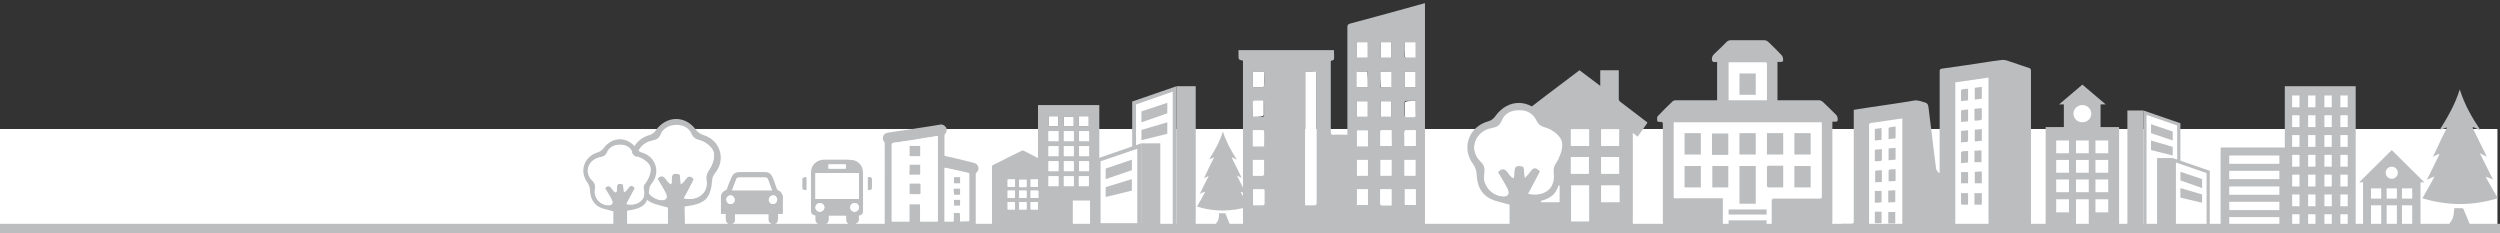 <svg id="Layer_1" xmlns="http://www.w3.org/2000/svg" viewBox="0 -16 783 73"><rect x="0" y="-16" width="783" height="73" fill="#333333" stroke="none"/><style>.st0{fill:#fff}.st1{fill:#bbbdbf}</style><path class="st0" d="M0 24.4h782.2v30H0z"/><path class="st1" d="M214.5 55.6h-5.3V49c-2-.6-3.8-.9-5.3-1.6-2.5-1.3-3.5-3.6-3.6-6.4 0-1-.4-2.2-1-3-3.3-4.4-1.2-10.2 4.1-11.7.8-.2 1.6-.8 2-1.5 3.4-4.7 9.3-4.7 12.6-.1.5.7 1.4 1.3 2.3 1.6 5.1 1.5 7.1 7.3 3.9 11.6-.5.6-1 1.4-1.1 2.1-.5 6.2-2 7.8-8.7 8.7.1 2.2.1 4.5.1 6.9zm-.3-9.5c4.4 1 7.7-1.8 7-5.5-.3-1.6.3-2.4 1.1-3.7.9-1.4 1.6-3.7 1.1-5.2s-2.4-3-4-3.5c-1.4-.5-2.3-.8-2.9-2.1-.9-1.9-2.5-2.8-4.7-2.8s-4.1.9-4.9 2.9c-.6 1.4-1.4 1.7-2.7 2-4.5.9-6.3 5.7-3.1 8.9 1.2 1.2 1.4 2.1 1.1 3.7-.5 2.9 1.9 5.6 4.8 5.9 1.5.1 2.2-.5 1.5-1.9-.7-1.6-1.7-3-2.7-4.7 2.4-2.5 2.8 1.3 4.4 1.6.4-1.3-.7-4.2 2.7-3l.3 3c1.5-.5 2-4 4.1-1.5-1 2-2 3.9-3.1 5.9z"/><path class="st0" d="M214.2 46.1c1.1-2 2.1-3.9 3.2-6.1-2.2-2.4-2.6 1-4.1 1.5l-.3-3c-3.4-1.1-2.3 1.7-2.7 3-1.6-.3-2-4.1-4.4-1.6 1 1.7 2 3.2 2.7 4.7.6 1.4-.1 2-1.5 1.9-2.9-.3-5.3-3-4.8-5.9.3-1.5.1-2.5-1.1-3.7-3.2-3.1-1.4-8 3.1-8.9 1.4-.3 2.1-.6 2.7-2 .8-2 2.7-2.9 4.9-2.9 2.1 0 3.8.9 4.7 2.8.6 1.4 1.5 1.7 2.9 2.1 1.6.5 3.5 2 4 3.5s-.2 3.7-1.1 5.2c-.8 1.2-1.4 2.1-1.1 3.7.6 3.9-2.7 6.7-7.1 5.7z"/><path class="st1" d="M196.4 55.6h-4.3v-5.4c-1.6-.5-3.1-.7-4.3-1.3-2-1.1-2.9-2.9-3-5.2 0-.8-.3-1.8-.8-2.5-2.7-3.6-1-8.3 3.3-9.5.6-.2 1.3-.7 1.7-1.2 2.7-3.8 7.5-3.9 10.3 0 .4.6 1.1 1.1 1.8 1.3 4.2 1.2 5.8 6 3.2 9.4-.4.5-.8 1.1-.9 1.7-.4 5-1.6 6.3-7 7.1v5.6zm-.2-7.7c3.6.8 6.2-1.5 5.7-4.5-.2-1.3.3-2 .9-3 .7-1.2 1.3-3 .9-4.2-.4-1.2-2-2.4-3.3-2.9-1.1-.4-1.8-.6-2.3-1.7-.7-1.5-2.1-2.3-3.8-2.3-1.8 0-3.3.7-4 2.3-.5 1.1-1.1 1.4-2.2 1.6-3.7.7-5.1 4.7-2.5 7.2 1 1 1.1 1.7.9 3-.4 2.4 1.5 4.6 3.9 4.8 1.2.1 1.8-.4 1.3-1.5-.6-1.3-1.4-2.4-2.2-3.8 1.9-2.1 2.3 1.1 3.6 1.3.4-1.1-.6-3.4 2.2-2.5.1.8.2 1.7.3 2.4 1.2-.4 1.6-3.2 3.4-1.3-1.1 1.9-2 3.4-2.8 5.1z"/><path class="st0" d="M196.2 47.9c.9-1.7 1.7-3.2 2.6-5-1.8-2-2.1.8-3.4 1.3l-.3-2.4c-2.8-.9-1.8 1.4-2.2 2.5-1.3-.2-1.6-3.3-3.6-1.3.8 1.4 1.6 2.6 2.2 3.8.5 1.1 0 1.6-1.3 1.5-2.4-.2-4.3-2.4-3.9-4.8.2-1.3.1-2-.9-3-2.6-2.6-1.2-6.5 2.5-7.2 1.1-.2 1.7-.5 2.2-1.6.7-1.6 2.2-2.3 4-2.3 1.7 0 3.1.7 3.8 2.3.5 1.1 1.2 1.4 2.3 1.7 1.3.4 2.9 1.7 3.3 2.9.4 1.2-.1 3-.9 4.2-.6 1-1.2 1.7-.9 3 .7 2.9-2 5.2-5.5 4.4z"/><path class="st1" d="M766.3 23.9c-.7.3-1.3.5-2.2.8 2.5-4 4.8-7.9 6.3-12.7 1.5 4.8 3.8 8.8 6.5 12.8-.9-.4-1.6-.7-2.3-1l-.2.2c1.5 3 2.9 6 4.5 9.1l-2.2-1.1 4.1 8.2c-.8-.3-1.4-.6-2.1-.8 0 .1-.1.1-.1.2 1.2 2.1 2.4 4.2 3.7 6.5-7.9 2.4-15.7 2.4-23.6 0 1.3-2.2 2.5-4.4 3.8-6.8-.9.3-1.6.6-2.4 1 1.4-2.7 2.6-5.3 3.9-7.9 0-.1-.1-.1-.1-.2-.6.3-1.2.5-1.9.9.8-1.7 1.6-3.3 2.3-4.9.6-1.3 1.2-2.5 1.9-3.8 0 0 .1-.2.1-.5.1 0 .1 0 0 0 .1 0 .1 0 0-.1v.1zm7.3 30.4H767c.5-.8 1.1-1.5 1.3-2.3.3-.8.2-1.8.4-2.8h2.5c.1 0 .3.2.4.3.6 1.6 1.3 3.2 2 4.8zm-393.4-21c-.5.2-.9.4-1.5.6 1.7-2.7 3.3-5.4 4.3-8.7 1.1 3.3 2.6 6.1 4.4 8.8-.6-.3-1.1-.5-1.5-.7l-.1.1c1 2.1 2 4.1 3.1 6.3-.6-.3-1-.5-1.5-.7 1 1.9 1.9 3.7 2.8 5.7l-1.5-.6-.1.1c.8 1.5 1.7 2.9 2.5 4.5-5.4 1.6-10.8 1.7-16.2 0 .9-1.5 1.7-3 2.6-4.7-.6.2-1.1.4-1.7.7.9-1.9 1.8-3.7 2.7-5.4l-.1-.1c-.4.2-.8.4-1.3.6.6-1.2 1.1-2.3 1.6-3.4.4-.9.9-1.7 1.3-2.6.2-.1.2-.3.2-.5.1 0 .1 0 0 0 .1 0 .1 0 0 0zm5 21h-4.5c.3-.5.7-1 .9-1.6.2-.6.2-1.3.2-1.9h1.8c.1 0 .2.1.3.2.4 1.1.8 2.2 1.3 3.3zM225.8 51v-5.6c0-.1.1-.3.1-.4.2-.7.7-1.1 1.3-1.4.3-.1.4-.2.5-.5.4-1.2.9-2.4 1.4-3.5.4-1.1 1.1-1.6 2.4-1.7h8.1c1.2 0 1.9.5 2.4 1.7.4 1 .8 2 1.1 3 .2.5.3 1 1 1.2.1 0 .3.2.4.3.3.4.5.8.7 1.2V51h-1.5v.9c0 .4 0 .8-.1 1.2-.1.9-1.1 1.4-2 1-.7-.3-.9-.8-.9-1.5v-1.5h-10.5V53c0 .6-.4 1-1 1.2-.5.2-1 .1-1.4-.3-.4-.4-.5-.8-.5-1.4V51h-1.5zm16-7.4c-.4-1.1-.8-2.2-1.2-3.2-.2-.6-.4-.8-1.1-.8h-7.9c-.7 0-.9.1-1.1.8-.4 1-.7 1.9-1.1 2.9 0 .1-.1.2-.1.3h12.5zm-13 4.3c.7 0 1.3-.6 1.3-1.3 0-.7-.6-1.4-1.3-1.4s-1.3.6-1.3 1.3c0 .7.6 1.4 1.3 1.4zm14.6-1.4c0-.7-.6-1.4-1.3-1.3-.7 0-1.3.6-1.3 1.4 0 .7.6 1.3 1.3 1.3.7 0 1.3-.6 1.3-1.4z"/><path class="st0" d="M241.8 43.6h-12.5c0-.1.1-.2.1-.3.4-1 .7-1.9 1.1-2.9.2-.6.4-.8 1.1-.8h7.9c.7 0 .9.1 1.1.8.4 1 .7 2.1 1.2 3.2zm-13 4.3c-.7 0-1.3-.6-1.3-1.4 0-.7.6-1.3 1.3-1.3s1.3.6 1.3 1.4c.1.7-.6 1.3-1.3 1.3zm14.6-1.4c0 .7-.6 1.4-1.3 1.4s-1.3-.6-1.3-1.3c0-.7.6-1.3 1.3-1.4.7 0 1.3.6 1.3 1.3z"/><path class="st1" d="M740.1 40.1h18v16.2h-18z"/><path class="st0" d="M742.6 43h3.2v3.2h-3.2zm4.9 0h3.2v3.2h-3.2zm4.8 0h3.2v3.2h-3.2zm-9.7 5.3h3.2v6.3h-3.2zm4.9 0h3.2v6.3h-3.2zm4.8 0h3.2v6.3h-3.2z"/><path class="st1" d="M759.3 41.1h-20.4L749.1 31zM646.4 16.3h11.5v9.2h-11.5z"/><path class="st1" d="M659.5 16.7h-14.6l7.3-6.2z"/><ellipse class="st0" cx="749.1" cy="38.1" rx="1.9" ry="1.9"/><ellipse class="st0" cx="652.2" cy="19.6" rx="2.8" ry="2.7"/><path class="st1" d="M715.6 11h22.2v44.2h-22.2z"/><path class="st0" d="M717.9 13.9h2.3v3.7h-2.3zm5 0h2.3v3.7h-2.3zm5.1 0h2.3v3.7H728zm5 0h2.3v3.7H733zm-15.1 6.2h2.3v3.7h-2.3zm5 0h2.3v3.7h-2.3zm5.1 0h2.3v3.7H728zm5 0h2.3v3.7H733zm-15.1 6.2h2.3V30h-2.3zm5 0h2.3V30h-2.3zm5.1 0h2.3V30H728zm5 0h2.3V30H733zm-15.1 6.2h2.3v3.7h-2.3zm5 0h2.3v3.7h-2.3zm5.1 0h2.3v3.7H728zm5 0h2.3v3.7H733zm-15.1 6.2h2.3v3.7h-2.3zm5 0h2.3v3.7h-2.3zm5.1 0h2.3v3.7H728zm5 0h2.3v3.7H733zm-15.1 6.2h2.3v3.7h-2.3zm5 0h2.3v3.7h-2.3zm5.1 0h2.3v3.7H728zm5 0h2.3v3.7H733zm-15.1 6.2h2.3v3.7h-2.3zm5 0h2.3v3.7h-2.3zm5.1 0h2.3v3.7H728zm5 0h2.3v3.7H733z"/><path class="st1" d="M695.5 30.2h21.3v26.2h-21.3z"/><path class="st0" d="M698.2 32.7h15.7v2.6h-15.7zm0 4.8h15.7v2.6h-15.7zm0 4.9h15.7V45h-15.7zm0 4.8h15.7v2.6h-15.7zm0 4.8h15.7v2.6h-15.7z"/><path class="st1" d="M666.3 18.6h5v37.7h-5z"/><path class="st0" d="M671.8 55.9V19.3l10.5 3.7v32.9z"/><path class="st1" d="M672.3 20l9.6 3.3v32h-9.6V20m-1-1.4v37.7h11.6V22.6l-11.6-4z"/><path class="st1" d="M673.7 22.9v2.8l6.8 2.3v-2.8zm0 5.1v3l6.8 1.7V30zm1.9 5.5h5v21.9h-5z"/><path class="st0" d="M681 54.8V34.2l10.6 3.6v17z"/><path class="st1" d="M681.5 34.9l9.6 3.3v16.2h-9.6V34.9m-1-1.4v21.9h11.6V37.5l-11.6-4z"/><path class="st1" d="M682.9 37.8v2.7l6.8 2.4v-2.8zm0 5.1v3l6.8 1.6v-2.6zM368.5 11h6v45.3h-6z"/><path class="st0" d="M355.2 55.7V16.2l12.7-4.3v43.8z"/><path class="st1" d="M367.3 12.7v42.4h-11.5V16.7l11.5-4m1.2-1.7l-13.9 4.8v40.6h13.9V11z"/><path class="st1" d="M365.6 16.2v3.3l-8.1 2.8v-3.4zm0 6.1v3.6l-8.1 2v-3.2zm-8.2 6.6h6v26.3h-6z"/><path class="st0" d="M344.1 54.5V34.1l12.7-4.4v24.8z"/><path class="st1" d="M356.2 30.6v23.3h-11.5V34.5l11.5-3.9m1.2-1.7l-13.9 4.8v21.5h13.9V28.9z"/><path class="st1" d="M354.5 34v3.3l-8.2 2.8v-3.3zm0 6.1v3.6l-8.2 2v-3.1zm286.2-16.3h23v31.9h-23z"/><path class="st0" d="M644 28h4v4h-4zm6.2 0h4v4h-4zm6.1 0h4v4h-4zM644 34.1h4v4h-4zm6.2 0h4v4h-4zm6.1 0h4v4h-4zM644 40.2h4v4h-4zm6.2 0h4v4h-4zm6.1 0h4v4h-4zM644 46.4h4v4.1h-4zm6.2 0h4v8.3h-4zm6.1 0h4v4.1h-4zm-72.7-27.8H597v37h-13.4zM611 6.5h12.6v50.8H611z"/><path class="st1" d="M622.8 8.3c-3.5.5-6.9 1-10.4 1.5V57h-16.6V21.1c-1.2.2-2.4.3-3.5.5-2.1.3-4.2.7-6.3.9-.5.1-.6.3-.6.7v33.7h-8.6v-2.8h3c.6 0 .8-.2.8-.8V18.4c1.7-.3 3.4-.5 5.1-.8 4.6-.7 9.2-1.3 13.7-2.1 1.2-.2 2.1.2 3.2.5.9.2 1.3.6 1.4 1.6.6 5.1 1.3 10.3 1.9 15.4.2 1.3.3 2.6.5 3.9.1.5.6.9.9 1.3.1 0 .1-.1.2-.1V6.3c0-.5.1-.7.7-.8 5.2-.7 10.4-1.5 15.6-2.3 1-.1 2-.3 3-.4.5-.1 1.1 0 1.6.1 2.4.8 4.8 1.6 7.1 2.4.4.1.6.3.6.8v48.1h3V57h-16.3V8.3z"/><path class="st1" d="M618.4 48.1v-3.6h2.3v3.6h-2.3zm2.3-33.2c-.7.1-1.5.2-2.2.3v-3.7c.7-.1 1.5-.2 2.2-.3v3.7zm-2.3 6.8v-3.6c.7-.1 1.5-.2 2.3-.2v2.8c0 .9 0 .9-.9 1-.4 0-.8.1-1.2.1 0-.1-.1-.1-.2-.1zm.1 16.1c.8 0 1.5-.1 2.2-.1v3.7h-2.2v-3.6zm2.2-13.4v3.7c-.7.1-1.5.1-2.2.2v-3.7c.7 0 1.4-.1 2.2-.2zm-2.3 6.8c.7 0 1.5-.1 2.2-.1v3.7h-2.2v-3.6zm-27 16.2v-3.7c.7 0 1.5-.1 2.2-.1v3.7c-.7 0-1.4.1-2.2.1zm.1-16.9c.7-.1 1.4-.1 2.2-.2V34c-.7.1-1.4.1-2.2.2v-3.7zm2.2 6.5v3.7c-.7 0-1.4.1-2.2.1v-3.4c0-.1.2-.2.3-.3.5-.1 1.2-.1 1.9-.1zm0-13.4v3.7c-.7.1-1.5.2-2.2.3v-3.4c0-.1.2-.3.3-.3.5-.1 1.2-.2 1.9-.3zm-.1 30.4h-2.2v-3.6h2.2V54zm20.6-9.5h2.2v3.6h-1.9c-.1 0-.3-.2-.3-.3v-3.3zm-27 9.4v-3.6h2.1v3.6h-2.1zm0-19.4v-3.6c.7-.1 1.4-.1 2.2-.2v3.4c0 .1-.2.2-.3.3-.6.1-1.2.1-1.9.1zm27 .6v-3.3c0-.1.2-.3.4-.4.6-.1 1.2-.1 1.8-.1v3.6c-.7.1-1.4.1-2.2.2zm-24.8 2.2V41c-.7 0-1.4.1-2.1.1v-3.6c.6-.1 1.3-.2 2.1-.2zm24.8-8.7V25c.7-.1 1.4-.1 2.2-.2v2.5c0 1.2 0 1.2-1.2 1.2-.3 0-.6.1-1 .1zm-27-4.2l2.1-.3v3.7c-.7.1-1.4.1-2.1.2v-3.6zm29.2-9c-.7.1-1.4.2-2.2.3v-3.4c0-.1.2-.3.3-.3.6-.1 1.2-.2 1.9-.2v3.6zm0 2.9V22c-.7.1-1.4.1-2.2.2v-3.6c.7-.2 1.4-.3 2.2-.3zm-29.2 29.2v-3.7h2.1v3.5c-.6.2-1.3.2-2.1.2zm27-9.6h2.2v3.5h-2.2v-3.5z"/><path class="st0" d="M522.4 20.9h48.8v33.8h-48.8zm17.9-18.1H555v13.4h-14.7z"/><path class="st1" d="M555.1 46.2h14.8c.5 0 .7-.1.7-.6V22.3h-46.4v23.8h15.4v8.5H522c-1 0-1.2-.2-1.2-1.2V23c0-.6-.1-.9-.8-.8-.3 0-.9-.1-.9-.2-.1-.5-.2-1.3.1-1.6 1.5-1.6 3.1-3.2 4.7-4.7.2-.2.7-.3 1-.3h12.9v-12c-.4 0-.8.1-1.1 0-.2 0-.5-.3-.5-.5-.1-.7 0-1.3.6-1.9 1.4-1.3 2.7-2.6 4-3.9.3-.3.8-.5 1.2-.5h10.6c.4 0 .9.2 1.2.5 1.5 1.4 2.9 2.8 4.3 4.3.3.3.5 1.4.3 1.8-.1.1-.4.2-.6.2h-1.1v12h13c.4 0 .9.2 1.2.5 1.5 1.4 2.9 2.8 4.3 4.2.3.3.5 1.4.3 1.8-.1.1-.3.2-.5.2h-1.1v31.2c0 1.1-.1 1.3-1.3 1.3h-16.9c-.6 0-.8-.2-.8-.8v-7.1c.2 0 .2-.2.2-.5zM541.4 3.5v11.9h12V4c0-.5-.3-.5-.6-.5h-11.4z"/><path class="st1" d="M544.8 47.8V36h5.1v11.8h-5.1zm13.7-5.1h-4.7c-.1 0-.4-.3-.4-.4v-6c0-.1.2-.4.3-.4h4.8v6.8zM562 36h5.1v6.7H562V36zm-25.7 0h5v6.7h-5V36zm-3.6 0v6.7h-5.1V36h5.1zm34.4-10.3v6.7H562v-6.7h5.1zm-13.7 6.7v-6.7h5.1v6.7h-5.1zm-3.5-6.7v6.7h-5.1v-6.7h5.1zm-13.7 6.8v-6.7h5.1v6.7h-5.1zm-8.6-.1v-6.7h5.1v6.7h-5.1zm13.8 18.8v-1.6h11.9v1.6h-11.9zm0 1.8h11.9v1.6h-11.9V53zm3.4-39.3V7h5.1v6.7h-5.1zm-66.9 42.2V25.5c-.6.4-1 .8-1.5 1.2-1-1.5-2.1-2.9-3.1-4.4 7.1-5.5 14.2-10.9 21.4-16.3 2.1 1.6 4.3 3.2 6.5 4.9V6h5.8v8.9c0 .4.1.7.5 1 2.7 2 5.3 4.1 8 6.1.2.1.3.3.5.4-1 1.5-2 2.9-3.1 4.4-.5-.4-.9-.7-1.5-1.2v30.3h-33.5zm19.8-13.8h-5.6v11.2h5.6V42.1zm-9.3 0h-5.7v5.2h5.7v-5.2zm13.1 5.2h5.7v-5.2h-5.7v5.2zm-13.2-22.7h-5.7v5.1h5.7v-5.1zm3.7 5.1h5.7v-5.2H492v5.2zm9.5-5.2v5.2h5.6v-5.2h-5.6zm-18.9 8.7v5.2h5.6v-5.2h-5.6zm15 5.2v-5.2H492v5.2h5.6zm3.9-5.2v5.2h5.6v-5.2h-5.6z"/><path class="st0" d="M497.7 42.1v11.2h-5.6V42.1h5.6zm-9.3 0v5.2h-5.7v-5.2h5.7zm13.1 5.2v-5.2h5.7v5.2h-5.7zm-13.2-22.7v5.1h-5.7v-5.1h5.7zm3.7 5.1v-5.2h5.7v5.2H492zm9.5-5.2h5.6v5.2h-5.6v-5.2zm-18.9 8.7h5.6v5.2h-5.6v-5.2zm15 5.2H492v-5.2h5.6v5.2zm3.9-5.2h5.6v5.2h-5.6v-5.2z"/><path class="st1" d="M478.9 55.6h-6.1v-7.5c-2.3-.7-4.4-1-6.1-1.9-2.9-1.5-4-4.1-4.2-7.3 0-1.2-.4-2.5-1.1-3.5-3.8-5-1.4-11.7 4.7-13.4.9-.2 1.8-.9 2.3-1.7 3.9-5.4 10.6-5.4 14.5-.1.6.8 1.6 1.5 2.6 1.8 5.9 1.7 8.2 8.4 4.5 13.3-.5.7-1.1 1.6-1.2 2.4-.5 7.1-2.3 8.9-9.9 9.9v8zm-.3-10.9c5 1.1 8.8-2.1 8-6.3-.3-1.9.4-2.8 1.3-4.2 1-1.7 1.8-4.2 1.2-5.9-.6-1.7-2.8-3.4-4.6-4-1.6-.5-2.6-.9-3.3-2.4-1-2.2-2.9-3.2-5.3-3.2-2.5 0-4.6 1-5.6 3.3-.7 1.6-1.5 2-3.1 2.3-5.2 1-7.2 6.6-3.6 10.2 1.4 1.3 1.6 2.5 1.3 4.2-.6 3.3 2.2 6.5 5.5 6.8 1.7.2 2.5-.5 1.8-2.1-.8-1.8-1.9-3.4-3.1-5.4 2.7-2.9 3.2 1.5 5 1.8.5-1.5-.8-4.8 3.1-3.5.1 1.2.3 2.3.4 3.4 1.7-.6 2.3-4.6 4.7-1.8-1.3 2.3-2.4 4.5-3.7 6.8z"/><path class="st0" d="M478.6 44.7c1.2-2.3 2.4-4.5 3.7-7-2.5-2.8-3 1.2-4.7 1.8-.1-1.1-.2-2.2-.4-3.4-3.9-1.3-2.6 1.9-3.1 3.5-1.8-.3-2.3-4.7-5-1.8 1.1 2 2.2 3.6 3.1 5.4.7 1.6-.1 2.3-1.8 2.1-3.3-.3-6.1-3.4-5.5-6.8.3-1.8.1-2.9-1.3-4.2-3.6-3.6-1.6-9.2 3.6-10.2 1.6-.3 2.4-.7 3.1-2.3.9-2.3 3-3.3 5.6-3.3 2.4 0 4.3 1.1 5.3 3.2.7 1.6 1.7 1.9 3.3 2.4 1.8.6 4 2.3 4.6 4s-.2 4.3-1.2 5.9c-.9 1.4-1.6 2.3-1.3 4.2.8 4.5-2.9 7.7-8 6.5z"/><path class="st1" d="M383 56.3v-1.9h6.3V3c-1.4-.3-1.4-.3-1.4-1.8V-.3h29.9c0 1 .1 1.9 0 2.9 0 .2-.6.3-1 .5v22.2c0 .7.1.9.8.9 1.4-.1 2.9 0 4.4 0V-7.5c0-.7.2-.9.8-1.1 7.6-2 15.1-4.1 22.7-6.2.2-.1.5-.1.8-.2v69.4h6.5v2c-23.2-.1-46.5-.1-69.8-.1zm25.8-49.9v41.9h2.5c1 0 1 0 1-1V6.5c-1.2-.1-2.3-.1-3.5-.1zm-12.9 0h-3.5v4.9h3.1c.1 0 .4-.2.4-.4.1-1.4 0-2.9 0-4.5zm36.4 0V11c0 .1.2.4.3.4h3.1v-5h-3.4zm11.1 9.2h-3.1c-.2 0-.4.3-.4.4v4.1c0 .2.3.4.4.4h2.6c.2 0 .4-.2.4-.4.1-1.4.1-2.9.1-4.5zm0 32.6v-4.9H440v4.9h3.4zm-7.6-4.9h-3.5v4.6c0 .1.2.4.4.4h3.1v-5zm-10.8 0v4.9h3.4v-4.9H425zm-32.5 0v5h3.1c.1 0 .4-.2.4-.3v-4.6c-1.3-.1-2.4-.1-3.5-.1zm50.9-18.5h-3.1c-.2 0-.4.3-.4.5-.1.7 0 1.4 0 2.1v2.3h3.5v-4.9zm-7.6 0h-3.1c-.1 0-.3.2-.3.3v4.6h3.5c-.1-1.6-.1-3.2-.1-4.9zm-7.4 5v-4.9H425v4.9h3.4zm-32.5 0v-4.6c0-.1-.2-.4-.3-.4h-3.2v5h3.5zm36.5-9.2h3.4v-4.9h-3.4v4.9zm-4 0v-4.9H425v4.9h3.4zm-36 0h3.1c.2 0 .4-.3.4-.4v-4.1c0-.2-.3-.4-.4-.4h-2.6c-.2 0-.4.2-.4.4-.1 1.4-.1 2.9-.1 4.5zm47.5-14.2V11c0 .1.2.4.3.4h3.2v-5h-3.5zm-11.5 5v-5H425V11c0 .1.2.4.4.4h3zm-36 27.6h3.1c.2 0 .4-.3.4-.5v-4.4h-3.5V39zm43.4 0v-4.9h-3.4V39h3.4zm4.1-4.9V39h3.4v-4.9h-3.4zm0-36.9v4.5c0 .1.2.4.3.4h3.1v-4.9h-3.4zm-4.1 0h-3.4v4.9h3.4v-4.9zm-7.4 0H425v4.9h3.4v-4.9zM425 39h3.4v-4.9H425V39z"/><path class="st0" d="M408.8 6.4h3.5v40.8c0 1 0 1-1 1h-2.5V6.4zm-12.9 0v4.5c0 .1-.2.4-.4.4h-3.1V6.4h3.5zm36.4 0h3.5v5h-3.1c-.1 0-.3-.3-.3-.4-.1-1.5-.1-3-.1-4.6zm11.1 9.2v4.7c0 .1-.3.4-.4.4h-2.6c-.2 0-.4-.3-.4-.4v-4.1c0-.2.3-.4.4-.4.9-.2 1.9-.2 3-.2zm0 32.6H440v-4.9h3.4v4.9zm-7.6-4.9v5h-3.1c-.1 0-.4-.2-.4-.4v-4.6h3.5zm-10.8 0h3.4v4.9H425v-4.9zm-32.5 0h3.5v4.6c0 .1-.2.3-.4.3h-3.1v-4.9zm50.9-18.5v4.9h-3.5v-4.4c0-.2.3-.5.4-.5h3.1zm-7.6 0v4.9h-3.5v-4.6c0-.1.2-.3.3-.3h3.2zm-7.4 5H425v-4.9h3.4v4.9zm-32.5 0h-3.5v-5h3.2c.1 0 .3.2.3.4.1 1.5 0 3 0 4.6zm36.5-9.2v-4.9h3.4v4.9h-3.4zm-4 0H425v-4.9h3.4v4.9zm-36 0v-4.7c0-.1.3-.4.4-.4h2.6c.2 0 .4.3.4.4V20c0 .2-.3.4-.4.4-.9.2-1.9.2-3 .2zm47.5-14.2h3.5v5h-3.2c-.1 0-.3-.2-.3-.4V6.4zm-11.5 5h-3.1c-.1 0-.3-.2-.4-.4V6.4h3.4c.1 1.7.1 3.3.1 5zm-36 27.6v-4.9h3.5v4.4c0 .2-.3.5-.4.5-1 .1-2 0-3.1 0zm43.4 0h-3.4v-4.9h3.4V39zm4.1-4.9h3.4V39h-3.4v-4.9zm0-36.9h3.5v4.9h-3.1c-.1 0-.3-.2-.3-.4-.1-1.4-.1-2.9-.1-4.5zm-4.1 0v4.9h-3.4v-4.9h3.4zm-7.4 0v4.9H425v-4.9h3.4zM425 39v-4.9h3.4V39H425zm-89.6 7h6.9v9.1h-6.9z"/><path class="st1" d="M344.3 54.9h-2.9v-8.1H336v8.1h-25.3V36.2c0-.3.1-.4.3-.5l9-4.5c.2-.1.4-.1.6 0 1.4.7 2.7 1.4 4.1 2.1.1.1.2.1.4.2V16.9h19.2v38zm-6.4-15.7v3.1h3.1v-3.1h-3.1zm-1.6 3.1v-3.1h-3.1v3.1h3.1zm-7.9-3.1v3.1h3.1v-3.1h-3.1zm12.7-4.7H338v3.1h3.1v-3.1zm-7.9 0v3.1h3.1v-3.1h-3.1zm-4.8 3.1h3.1v-3.1h-3.1v3.1zm12.7-7.8H338v3.1h3.1v-3.1zm-7.9 0v3.1h3.1v-3.1h-3.1zm-4.8 3.1h3.1v-3.1h-3.1v3.1zm12.7-7.8H338v3.1h3.1v-3.1zm-4.8 0h-3.1v3.1h3.1v-3.1zm-7.9 3.1h3.1v-3.1h-3.1v3.1zm9.5-7.8v3.1h3.1v-3.1h-3.1zm-1.6.1h-3.1v3.1h3.1v-3.1zm-7.9 3h3.1v-3.1h-3.1v3.1zm-6.9 20.2h-2.3V46h2.3v-2.3zm1.3-1.2h2.3v-2.3h-2.3v2.3zm-1.3.1v-2.3h-2.3v2.1c0 .1.2.2.2.2h2.1zm1.3 3.4h2.4v-1.6c0-.8.1-.7-.7-.7h-1.7V46zm-3.6 1.3v2.3h2.3v-2.3h-2.3zm3.6 0v2.3h2.3v-2.3h-2.3zm-7.2-1.3h2.3v-2.3h-2.3V46zm0-3.5h2.3v-2.3h-2.3v2.3zm2.3 7.1v-2.3h-2.3v2.3h2.3z"/><path class="st0" d="M337.9 39.2h3.1v3.1h-3.1v-3.1zm-1.6 3.1h-3.1v-3.1h3.1v3.1zm-7.9-3.1h3.1v3.1h-3.1v-3.1zm12.7-4.7v3.1H338v-3.1h3.1zm-7.9 0h3.1v3.1h-3.1v-3.1zm-4.8 3.1v-3.1h3.1v3.1h-3.1zm12.7-7.8v3.1H338v-3.1h3.1zm-7.9 0h3.1v3.1h-3.1v-3.1zm-4.8 3.1v-3.1h3.1v3.1h-3.1zm12.7-7.8v3.1H338v-3.1h3.1zm-4.8 0v3.1h-3.1v-3.1h3.1zm-7.9 3.1v-3.1h3.1v3.1h-3.1zm9.5-7.8h3.1v3.1h-3.1v-3.1zm-1.6.1v3.1h-3.1v-3.1h3.1zm-7.9 3v-3.1h3.1v3.1h-3.1zm-6.9 20.2V46h-2.3v-2.3h2.3zm1.3-1.2v-2.3h2.3v2.3h-2.3zm-1.3.1h-2.1c-.1 0-.2-.1-.2-.2v-2.1h2.3v2.3zm1.3 3.4v-2.3h1.7c.8 0 .7-.1.7.7V46h-2.4zm-3.6 1.3h2.3v2.3h-2.3v-2.3zm3.6 0h2.3v2.3h-2.3v-2.3zm-7.2-1.3v-2.3h2.3V46h-2.3zm0-3.5v-2.3h2.3v2.3h-2.3zm2.3 7.1h-2.3v-2.3h2.3v2.3z"/><path class="st1" d="M291.4 55.5h-13.1c-.8 0-1.2-.4-1.2-1.2V28.9c0-.2-.1-.4-.2-.5-.4-.5-.5-1.1-.3-1.7s.7-1 1.3-1.1c2.2-.4 4.4-.7 6.6-1 2.6-.4 5.1-.8 7.7-1.2.8-.1 1.6-.3 2.4-.4.6-.1 1.3.3 1.7.9.3.6.3 1.4-.2 1.9-.2.2-.3.5-.3.7v6c0 .3.1.4.4.4l2.7.6c2 .5 4.1 1 6.1 1.5.7.2 1.2.6 1.4 1.3.2.7-.1 1.3-.6 1.8-.1.1-.2.3-.2.4v15.7c0 .9-.4 1.3-1.3 1.3h-12.9zm2.3-28.9h-.3c-2.3.3-4.5.7-6.8 1.1s-4.5.7-6.8 1c-.4.1-.5.2-.5.6v24h5.5v-5.4h3.4v5.4h5.5V26.6zm7 26.7h2.8V38.6c0-.3-.1-.4-.4-.4l-5.4-1.2c-.6-.1-1.3-.3-1.9-.4v16.8h2.8v-2.7h2c.1.8.1 1.7.1 2.6z"/><path class="st0" d="M293.7 26.6v26.8h-5.5V48h-3.4v5.4h-5.5v-24c0-.4.1-.5.5-.6 2.3-.3 4.5-.7 6.8-1 2.3-.4 4.5-.7 6.8-1.1.1-.1.2-.1.3-.1zm-7.2 18.2h1.4c.2 0 .3-.1.3-.3v-2.7c0-.2-.1-.3-.3-.3h-2.8c-.2 0-.3.1-.3.3v2.7c0 .3.1.3.3.3h1.4zm-1.6-15.1v3.2h3.3v-3.2h-3.3zm0 5.9v3.2h3.2c.1 0 .2-.2.2-.2v-2.9c-1.2-.1-2.3-.1-3.4-.1zm15.8 17.7v-2.7h-2v2.7h-2.8V36.5c.7.1 1.3.3 1.9.4l5.4 1.2c.3.1.4.1.4.4v14.7c-1 .1-1.9.1-2.9.1zm0-13.8h-1.9v1.9h1.9v-1.9zm-2 3.6v1.7c0 .1.2.2.2.2h1.5c.1 0 .2-.1.2-.2v-1.7h-1.9zm.1 3.5v1.8h1.9v-1.8h-1.9z"/><path class="st1" d="M286.5 44.8h-1.3c-.2 0-.3 0-.3-.3v-2.7c0-.2.1-.3.3-.3h2.8c.2 0 .3.1.3.3v2.7c0 .2-.1.3-.3.3h-1.5zm-1.6-15.1h3.3v3.2h-3.3v-3.2zm0 5.9h3.3v2.9c0 .1-.1.2-.2.2h-3.2c.1-.9.1-2 .1-3.1zm15.8 3.9v1.9h-1.9v-1.9h1.9zm-2 3.6h2v1.7c0 .1-.1.2-.2.2H299c-.1 0-.2-.1-.2-.2-.1-.6-.1-1.2-.1-1.7zm.1 3.5h1.9v1.8h-1.9v-1.8zm-30.9 7.7H266c-.6-.2-1-.7-1-1.3v-1.4h-5.4v1.3c0 .6-.3 1.1-.9 1.3-.1 0-.2.1-.3.1h-1.8c-.1 0-.1 0-.2-.1-.6-.2-1-.7-1-1.3v-1.4c-.9-.1-1.4-.6-1.4-1.5V38.8c0-.6 0-1.2.1-1.7.4-1.9 2.1-3.1 4.1-3.1h5.8c.9 0 1.9 0 2.8.1 1.7.1 3.2 1.5 3.4 3.2.1.6.1 1.1.1 1.7v11.1c0 .3 0 .6-.2.8-.3.4-.7.6-1.1.6v1.3c0 .6-.4 1-.9 1.2 0 .3-.1.3-.2.3zm1.1-16.1h-13.6v8.1H269v-8.1zm-9.5-1.4h5.4v-1.3h-5.4v1.3zm-2.7 10.8c-.8 0-1.4.6-1.4 1.4 0 .7.6 1.3 1.4 1.3.7 0 1.4-.6 1.4-1.4-.1-.7-.7-1.3-1.4-1.3zm10.9 0c-.8 0-1.4.6-1.4 1.4 0 .7.6 1.3 1.3 1.3.8 0 1.4-.6 1.4-1.3 0-.8-.6-1.4-1.3-1.4z"/><path class="st0" d="M258.4 54.3c.1 0 .2-.1.3-.1.5-.2.9-.7.9-1.3v-1.3h5.4V53c0 .6.4 1.1 1 1.3h.1-7.7z"/><path class="st1" d="M251.3 40c.3-.6.8-.5 1.3-.5v4c-.5 0-1.1.1-1.3-.5v-3zm21.8 3c-.3.5-.4.6-1.3.5v-4c.9-.1 1-.1 1.3.5v3z"/><path class="st0" d="M269 38.2v8.1h-13.6v-8.1H269zm-9.5-1.4v-1.3h5.4v1.3h-5.4zm-2.7 10.8c.8 0 1.4.6 1.4 1.3 0 .7-.6 1.4-1.4 1.4-.8 0-1.4-.6-1.4-1.3 0-.8.6-1.4 1.4-1.4zm10.9 0c.7 0 1.4.6 1.3 1.4 0 .7-.6 1.3-1.4 1.3-.7 0-1.3-.6-1.3-1.3 0-.8.6-1.4 1.4-1.4z"/><path class="st1" d="M-4.4 54.1h789v3.1h-789z"/></svg>
